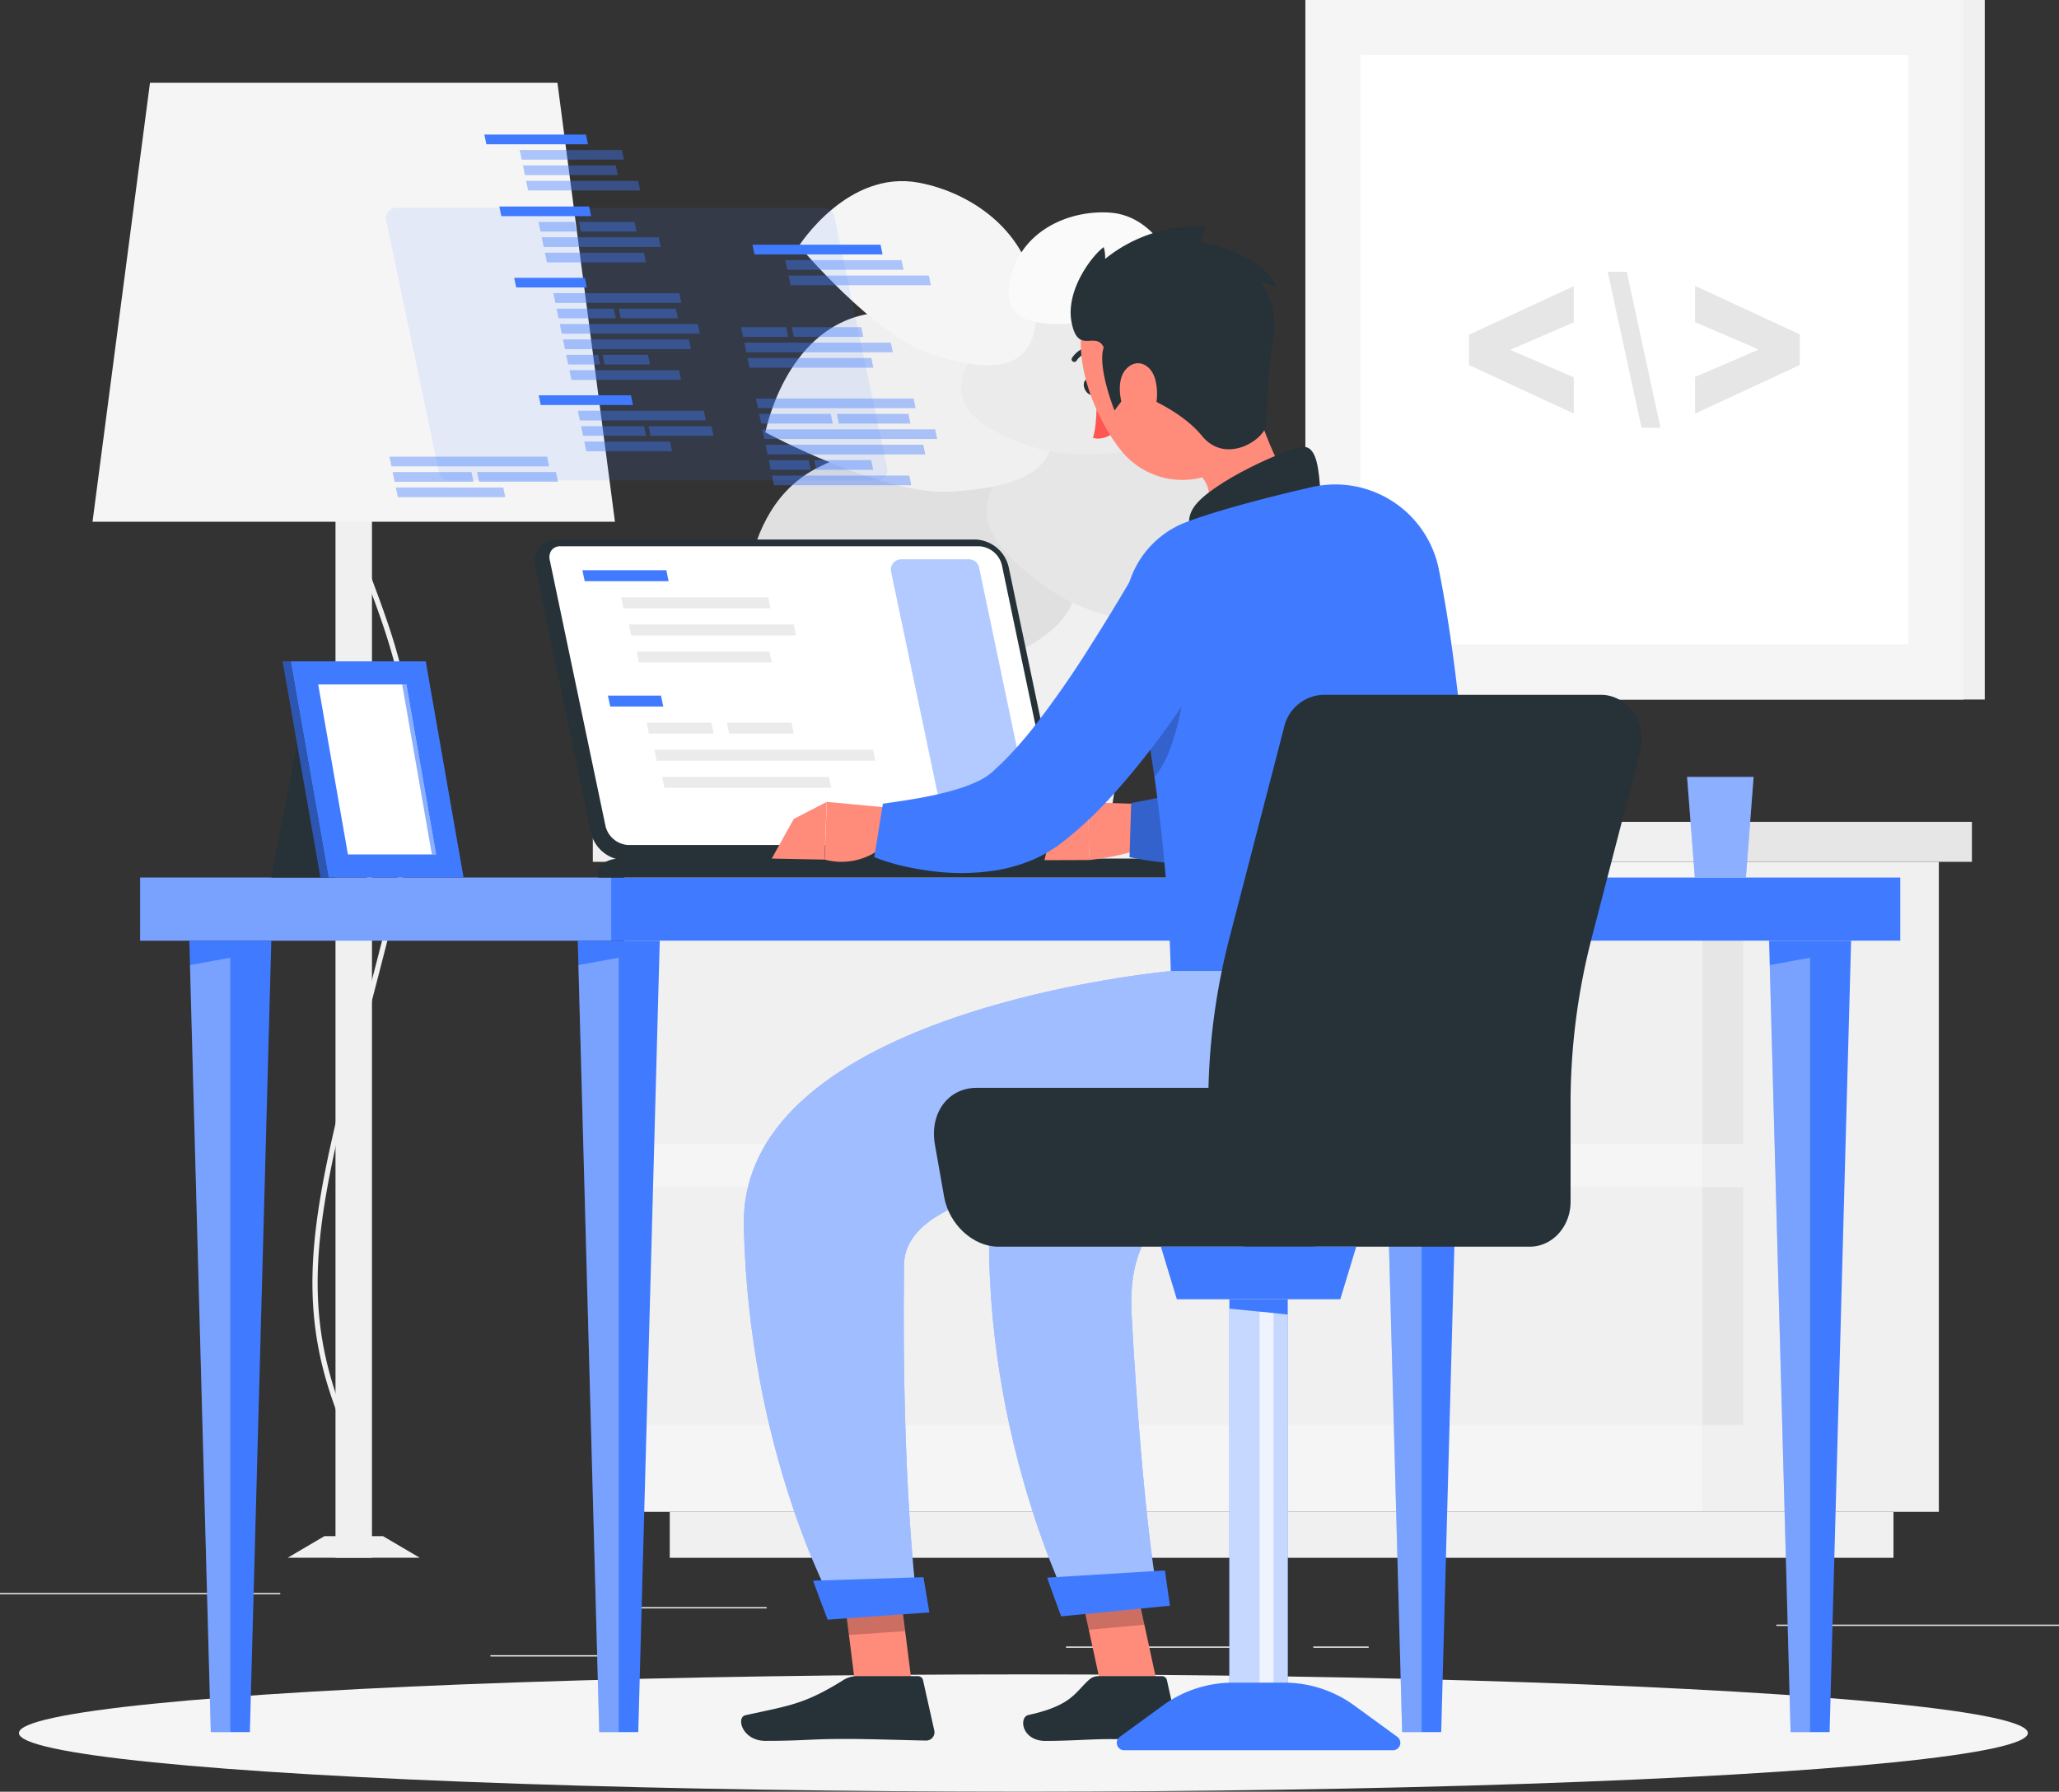 <svg xmlns="http://www.w3.org/2000/svg" viewBox="0 0 397.44 345.88"><rect x="0" y="0" width="397.44" height="345.88" fill="#333333" stroke="none"/><defs><style>.cls-1{fill:#ebebeb;}.cls-2{fill:#f0f0f0;}.cls-3{fill:#f5f5f5;}.cls-4{fill:#e6e6e6;}.cls-13,.cls-20,.cls-21,.cls-5,.cls-9{fill:#fff;}.cls-6{fill:#e0e0e0;}.cls-7{fill:#fafafa;}.cls-11,.cls-12,.cls-15,.cls-8{fill:#407bff;}.cls-14,.cls-9{opacity:0.3;}.cls-10{fill:#263238;}.cls-11,.cls-13{opacity:0.4;}.cls-12{opacity:0.1;}.cls-15{opacity:0.6;}.cls-16{fill:#ff5652;}.cls-17{fill:#ff8b7b;}.cls-18,.cls-19{opacity:0.2;}.cls-20{opacity:0.5;}.cls-21{opacity:0.7;}</style></defs><g id="Character"><rect class="cls-1" x="121.98" y="310.24" width="26" height="0.25"/><rect class="cls-1" y="307.52" width="54.1" height="0.25"/><rect class="cls-1" x="94.66" y="319.52" width="26.32" height="0.25"/><rect class="cls-1" x="205.77" y="317.84" width="38.83" height="0.25"/><rect class="cls-1" x="253.5" y="317.84" width="10.69" height="0.25"/><rect class="cls-1" x="342.89" y="313.62" width="54.56" height="0.25"/><rect class="cls-2" x="374.74" y="228.91" width="45.65" height="125.47" transform="translate(748.99 520.75) rotate(180)"/><rect class="cls-2" x="175.41" y="354.38" width="236.21" height="8.87" transform="translate(540.9 655.1) rotate(180)"/><rect class="cls-3" x="120.51" y="166.37" width="208.09" height="125.47"/><rect class="cls-2" x="120.51" y="174.86" width="208.89" height="45.93"/><rect class="cls-2" x="120.51" y="229.16" width="208.89" height="45.93"/><rect class="cls-4" x="374.74" y="237.4" width="7.9" height="45.93" transform="translate(711.23 458.19) rotate(180)"/><rect class="cls-4" x="374.74" y="291.7" width="7.9" height="45.93" transform="translate(711.23 566.79) rotate(180)"/><rect class="cls-2" x="160.57" y="221.19" width="214.17" height="7.72" transform="translate(489.17 387.56) rotate(180)"/><rect class="cls-4" x="328.6" y="158.65" width="52.03" height="7.72"/><rect class="cls-2" x="321.82" y="62.54" width="107.43" height="135.04" transform="translate(704.93 197.58) rotate(180)"/><rect class="cls-3" x="298.1" y="62.54" width="127.03" height="135.04" transform="translate(677.1 197.58) rotate(180)"/><rect class="cls-5" x="304.74" y="77.19" width="113.76" height="105.75" transform="translate(185.42 429.14) rotate(-90)"/><path class="cls-4" d="M373.33,142.38,393.54,133v-5.9l-20.21-9.38v7l12.28,5.29-12.28,5.3Z" transform="translate(-46.14 -62.54)"/><path class="cls-4" d="M360.15,115h-3.69L363,145.12h3.66Z" transform="translate(-46.14 -62.54)"/><path class="cls-4" d="M349.91,135.37l-12.28-5.3,12.28-5.29v-7l-20.21,9.38V133l20.21,9.37Z" transform="translate(-46.14 -62.54)"/><rect class="cls-2" x="110.89" y="134.08" width="7.04" height="229.18" transform="translate(182.69 434.79) rotate(180)"/><path class="cls-2" d="M109.43,361.66l-.19-1a5.62,5.62,0,0,0,3.32-2.91c1.84-3.25,3-10.15-2.14-24.64-7.85-22.31-3.16-40.32,6.16-76.19,1.63-6.25,3.47-13.34,5.38-21,7.17-28.67.54-46.45-4.79-60.74-4.14-11.09-7.4-19.85-3.22-30l.92.38c-4,9.79-.82,18.38,3.24,29.27,5.37,14.42,12.06,32.36,4.82,61.33-1.91,7.65-3.75,14.74-5.38,21-9.28,35.68-13.93,53.59-6.19,75.61,5.24,14.9,4,22.09,2,25.51A6.57,6.57,0,0,1,109.43,361.66Z" transform="translate(-46.14 -62.54)"/><polygon class="cls-2" points="55.53 300.71 81.02 300.71 73.93 296.54 62.62 296.54 55.53 300.71"/><polygon class="cls-3" points="17.86 100.72 118.7 100.72 107.6 15.98 28.95 15.98 17.86 100.72"/><polygon class="cls-2" points="167.42 114.69 221.26 114.69 214.17 158.65 174.51 158.65 167.42 114.69"/><path class="cls-6" d="M235.18,191.53c14.68-5.31,25.93-13.29,13.35-29.43s-32.08-16.07-45.21-8.93c-16.74,9.11-13.39,35.45-13.39,35.45S220.51,196.85,235.18,191.53Z" transform="translate(-46.14 -62.54)"/><path class="cls-4" d="M249.46,176.83c-11.23-7.65-19.2-16.51-6.16-25.84s29.1-4.56,38.75,4.12c12.31,11.06,5.21,30.47,5.21,30.47S260.69,184.47,249.46,176.83Z" transform="translate(-46.14 -62.54)"/><path class="cls-2" d="M229.69,157.45c13.14-.8,24.16-4.22,17.93-18.46s-22-18.21-34.3-15.77c-15.73,3.1-19.44,22.78-19.44,22.78S216.55,158.25,229.69,157.45Z" transform="translate(-46.14 -62.54)"/><path class="cls-1" d="M246.17,149.05c-10.93-3.51-19.5-8.79-11.16-19.47s22.5-10.64,32.4-5.91c12.62,6,11.49,23.45,11.49,23.45S257.1,152.57,246.17,149.05Z" transform="translate(-46.14 -62.54)"/><path class="cls-3" d="M225.69,130.82c10.9,3.6,20.94,4.37,20.49-9.17S234.26,99.81,223.47,97.8c-13.74-2.56-23.1,12.19-23.1,12.19S214.79,127.22,225.69,130.82Z" transform="translate(-46.14 -62.54)"/><path class="cls-7" d="M253.36,125c-7.8.53-14.56-.65-12-9.51s11.56-12.41,19-11.91c9.51.63,13.2,11.94,13.2,11.94S261.17,124.48,253.36,125Z" transform="translate(-46.14 -62.54)"/><ellipse id="_Path_" data-name="&lt;Path&gt;" class="cls-3" cx="197.54" cy="334.55" rx="193.89" ry="11.32"/><rect class="cls-8" x="27.05" y="169.4" width="339.75" height="12.19"/><rect class="cls-9" x="27.05" y="169.4" width="90.93" height="12.19"/><polygon class="cls-8" points="119.43 181.59 111.52 181.59 115.67 334.37 119.43 334.37 123.2 334.37 127.35 181.59 119.43 181.59"/><polygon class="cls-9" points="115.67 334.37 119.43 334.37 119.43 184.88 111.65 186.3 115.67 334.37"/><polygon class="cls-8" points="44.46 181.59 36.55 181.59 40.69 334.37 44.46 334.37 48.23 334.37 52.37 181.59 44.46 181.59"/><polygon class="cls-9" points="40.69 334.37 44.46 334.37 44.46 184.88 36.67 186.3 40.69 334.37"/><polygon class="cls-8" points="349.39 181.59 341.48 181.59 345.63 334.37 349.39 334.37 353.16 334.37 357.31 181.59 349.39 181.59"/><polygon class="cls-9" points="345.63 334.37 349.39 334.37 349.39 184.88 341.61 186.3 345.63 334.37"/><polygon class="cls-8" points="274.42 181.59 266.51 181.59 270.65 334.37 274.42 334.37 278.19 334.37 282.33 181.59 274.42 181.59"/><polygon class="cls-9" points="270.65 334.37 274.42 334.37 274.42 184.88 266.64 186.3 270.65 334.37"/><path class="cls-10" d="M234.46,166.69H153.62a4.16,4.16,0,0,0-4.17,5.27l10.77,51.35a6.88,6.88,0,0,0,6.38,5.28h80.84a4.16,4.16,0,0,0,4.16-5.28L240.84,172A6.87,6.87,0,0,0,234.46,166.69Z" transform="translate(-46.14 -62.54)"/><path class="cls-5" d="M167.35,225.66a4.8,4.8,0,0,1-4.32-3.6l-10.76-51.35a2.35,2.35,0,0,1,.37-2,2.16,2.16,0,0,1,1.73-.72H235.2a4.79,4.79,0,0,1,4.32,3.59l10.77,51.35a2.38,2.38,0,0,1-.38,2,2.14,2.14,0,0,1-1.73.73Z" transform="translate(-46.14 -62.54)"/><path class="cls-11" d="M228.34,221.55l-10.2-48.65a2,2,0,0,1,1.94-2.39h13.11a2,2,0,0,1,1.94,1.57l10.2,48.66a2,2,0,0,1-1.94,2.38H230.28A2,2,0,0,1,228.34,221.55Z" transform="translate(-46.14 -62.54)"/><polygon class="cls-8" points="112.86 112.19 112.42 110.08 128.62 110.08 129.06 112.19 112.86 112.19"/><polygon class="cls-1" points="120.34 117.42 119.9 115.31 148.29 115.31 148.74 117.42 120.34 117.42"/><polygon class="cls-1" points="121.84 122.66 121.39 120.55 153.22 120.55 153.66 122.66 121.84 122.66"/><polygon class="cls-1" points="123.33 127.89 122.89 125.78 148.52 125.78 148.96 127.89 123.33 127.89"/><polygon class="cls-8" points="117.79 136.39 117.34 134.28 127.59 134.28 128.03 136.39 117.79 136.39"/><polygon class="cls-1" points="125.26 141.62 124.82 139.51 137.31 139.51 137.75 141.62 125.26 141.62"/><polygon class="cls-1" points="140.74 141.62 140.3 139.51 152.78 139.51 153.22 141.62 140.74 141.62"/><polygon class="cls-1" points="126.76 146.85 126.32 144.74 168.52 144.74 168.96 146.85 126.76 146.85"/><polygon class="cls-1" points="128.25 152.09 127.81 149.98 159.99 149.98 160.43 152.09 128.25 152.09"/><path class="cls-10" d="M272.2,228.28H165.83c-2.9,0-4.78,1.65-4.17,3.66H278.58C278,229.93,275.1,228.28,272.2,228.28Z" transform="translate(-46.14 -62.54)"/><path class="cls-12" d="M130.88,153.7l-10.2-48.65a2,2,0,0,1,1.94-2.39h82.61a2,2,0,0,1,1.94,1.58l10.2,48.65a2,2,0,0,1-1.94,2.39H132.82A2,2,0,0,1,130.88,153.7Z" transform="translate(-46.14 -62.54)"/><polygon class="cls-8" points="114.11 41.73 96.77 41.73 96.38 39.86 113.72 39.86 114.11 41.73"/><polygon class="cls-11" points="111.29 44.7 104.33 44.7 103.94 42.84 110.9 42.84 111.29 44.7"/><polygon class="cls-11" points="122.87 44.7 112.15 44.7 111.76 42.84 122.48 42.84 122.87 44.7"/><polygon class="cls-11" points="127.55 47.68 104.95 47.68 104.56 45.81 127.16 45.81 127.55 47.68"/><polygon class="cls-11" points="124.67 50.65 105.57 50.65 105.18 48.78 124.28 48.78 124.67 50.65"/><polygon class="cls-11" points="137.34 82.27 125.18 82.27 125.57 84.13 137.73 84.13 137.34 82.27"/><polygon class="cls-8" points="122.18 78.18 104.37 78.18 103.98 76.31 121.79 76.31 122.18 78.18"/><polygon class="cls-11" points="129.34 85.24 112.78 85.24 113.17 87.11 129.73 87.11 129.34 85.24"/><polygon class="cls-11" points="124.32 82.27 112.16 82.27 112.55 84.13 124.71 84.13 124.32 82.27"/><polygon class="cls-11" points="135.86 79.29 111.54 79.29 111.93 81.16 136.25 81.16 135.86 79.29"/><polygon class="cls-8" points="113.5 27.85 93.88 27.85 93.49 25.98 113.11 25.98 113.5 27.85"/><polygon class="cls-11" points="123.19 34.91 101.55 34.91 101.94 36.77 123.58 36.77 123.19 34.91"/><polygon class="cls-11" points="118.86 31.93 100.93 31.93 101.32 33.8 119.25 33.8 118.86 31.93"/><polygon class="cls-11" points="120.06 28.96 100.31 28.96 100.7 30.82 120.44 30.82 120.06 28.96"/><polygon class="cls-8" points="113.28 55.49 99.64 55.49 99.25 53.63 112.89 53.63 113.28 55.49"/><polygon class="cls-11" points="134.7 62.55 108.05 62.55 108.44 64.42 135.09 64.42 134.7 62.55"/><polygon class="cls-11" points="118.47 59.58 107.43 59.58 107.82 61.44 118.86 61.44 118.47 59.58"/><polygon class="cls-11" points="130.45 59.58 119.41 59.58 119.8 61.44 130.84 61.44 130.45 59.58"/><polygon class="cls-11" points="131.13 56.6 106.81 56.6 107.2 58.47 131.52 58.47 131.13 56.6"/><polygon class="cls-11" points="131.08 71.47 109.91 71.47 110.3 73.34 131.47 73.34 131.08 71.47"/><polygon class="cls-11" points="115.45 68.5 109.29 68.5 109.68 70.36 115.84 70.36 115.45 68.5"/><polygon class="cls-11" points="125.08 68.5 116.3 68.5 116.68 70.36 125.47 70.36 125.08 68.5"/><polygon class="cls-11" points="132.99 65.53 108.67 65.53 109.06 67.39 133.38 67.39 132.99 65.53"/><polygon class="cls-11" points="152.15 65.03 143.43 65.03 143.04 63.16 151.76 63.16 152.15 65.03"/><polygon class="cls-11" points="166.64 65.03 153.22 65.03 152.83 63.16 166.25 63.16 166.64 65.03"/><polygon class="cls-11" points="172.34 68 144.05 68 143.66 66.14 171.95 66.14 172.34 68"/><polygon class="cls-11" points="168.58 70.98 144.67 70.98 144.28 69.11 168.19 69.11 168.58 70.98"/><polygon class="cls-11" points="179.29 53.19 152.2 53.19 152.59 55.06 179.68 55.06 179.29 53.19"/><polygon class="cls-11" points="174.03 50.22 151.58 50.22 151.97 52.08 174.41 52.08 174.03 50.22"/><polygon class="cls-8" points="169.97 47.24 145.25 47.24 145.64 49.11 170.36 49.11 169.97 47.24"/><polygon class="cls-11" points="180.51 82.88 147.15 82.88 147.54 84.74 180.9 84.74 180.51 82.88"/><polygon class="cls-11" points="160.35 79.9 146.53 79.9 146.92 81.77 160.74 81.77 160.35 79.9"/><polygon class="cls-11" points="175.35 79.9 161.53 79.9 161.92 81.77 175.74 81.77 175.35 79.9"/><polygon class="cls-11" points="176.35 76.93 145.91 76.93 146.3 78.79 176.74 78.79 176.35 76.93"/><polygon class="cls-11" points="175.51 91.8 149.01 91.8 149.4 93.67 175.9 93.67 175.51 91.8"/><polygon class="cls-11" points="156.1 88.83 148.39 88.83 148.78 90.69 156.49 90.69 156.1 88.83"/><polygon class="cls-11" points="168.16 88.83 157.16 88.83 157.55 90.69 168.55 90.69 168.16 88.83"/><polygon class="cls-11" points="178.22 85.85 147.77 85.85 148.16 87.72 178.6 87.72 178.22 85.85"/><polygon class="cls-11" points="97.14 94.11 76.41 94.11 76.79 95.97 97.53 95.97 97.14 94.11"/><polygon class="cls-11" points="91.01 91.13 75.78 91.13 76.17 93 91.39 93 91.01 91.13"/><polygon class="cls-11" points="107.31 91.13 92.09 91.13 92.47 93 107.7 93 107.31 91.13"/><polygon class="cls-11" points="105.61 88.16 75.17 88.16 75.55 90.02 106 90.02 105.61 88.16"/><polygon class="cls-8" points="338.49 149.98 325.65 149.98 327.15 169.4 337 169.4 338.49 149.98"/><polygon class="cls-13" points="338.49 149.98 325.65 149.98 327.15 169.4 337 169.4 338.49 149.98"/><polygon class="cls-10" points="58.67 136.49 77.13 136.49 70.83 169.4 52.37 169.4 58.67 136.49"/><polygon class="cls-8" points="82.18 127.67 56.11 127.67 63.41 169.4 89.48 169.4 82.18 127.67"/><polygon class="cls-8" points="54.57 127.67 56.11 127.67 63.41 169.4 61.87 169.4 54.57 127.67"/><polygon class="cls-14" points="54.57 127.67 56.11 127.67 63.41 169.4 61.87 169.4 54.57 127.67"/><polygon class="cls-5" points="67.16 164.94 61.42 132.13 78.44 132.13 84.17 164.94 67.16 164.94"/><polygon class="cls-15" points="83.36 164.94 77.63 132.13 78.44 132.13 84.17 164.94 83.36 164.94"/><path class="cls-10" d="M257.45,136.82c.37.8.24,1.65-.28,1.89s-1.25-.21-1.62-1-.25-1.65.28-1.89S257.07,136,257.45,136.82Z" transform="translate(-46.14 -62.54)"/><path class="cls-16" d="M257.77,138.43s.31,5.47-.66,8.63c2,.67,4.16-1.05,4.16-1.05Z" transform="translate(-46.14 -62.54)"/><path class="cls-10" d="M257.54,130.25a.44.44,0,0,1-.29.11,4.12,4.12,0,0,0-3.3,1.8.51.51,0,0,1-.7.18.5.5,0,0,1-.19-.7,5.12,5.12,0,0,1,4.13-2.31.52.52,0,0,1,.55.49A.54.54,0,0,1,257.54,130.25Z" transform="translate(-46.14 -62.54)"/><path class="cls-17" d="M286.9,135.61c3.09,10.71,6.53,19,10.75,23.74,0,0,.08,8.42-14.26,12.42-15.76,4.4-9.71-5.72-9.71-5.72,8-4.46,7.23-11.18,1.21-13.74Z" transform="translate(-46.14 -62.54)"/><path class="cls-10" d="M301,157.31c-.28-3.92-.65-8.38-3.07-8.49-2.65-.12-18.05,6.75-21.34,11.61s3.13,9.6,3.13,9.6Z" transform="translate(-46.14 -62.54)"/><path class="cls-17" d="M269.46,217.86l-13.3-.44.24,11.14s11.61-1.19,12.12-4.24Z" transform="translate(-46.14 -62.54)"/><polygon class="cls-17" points="203 160.35 201.6 166.05 210.27 166.02 210.03 154.88 203 160.35"/><path class="cls-8" d="M322.85,171.57l-.28,2.85c-.09.92-.22,1.83-.33,2.74-.24,1.81-.52,3.61-.83,5.42-.61,3.61-1.39,7.19-2.28,10.81s-2,7.22-3.32,10.87c-.69,1.83-1.41,3.66-2.28,5.52a48.57,48.57,0,0,1-3,5.65c-.28.47-.61,1-.94,1.44s-.66,1-1,1.46-.72,1-1.17,1.47l-.65.74c-.22.24-.43.48-.74.77a22.86,22.86,0,0,1-6.93,4.66,41,41,0,0,1-12.43,3.15c-1.95.23-3.88.32-5.78.36s-3.77,0-5.63-.09-3.7-.27-5.53-.48-3.61-.51-5.56-.9l.32-10.45a162.32,162.32,0,0,0,18.9-4.51,38.4,38.4,0,0,0,4.07-1.56,18.71,18.71,0,0,0,3.22-1.74,4.51,4.51,0,0,0,1.45-1.42l.3-.46c.12-.15.24-.41.37-.62a7.56,7.56,0,0,0,.39-.71,8.32,8.32,0,0,0,.39-.79,51,51,0,0,0,2.89-7.93c.82-2.94,1.6-6,2.22-9.18s1.22-6.36,1.77-9.59l.76-4.87.68-4.73Z" transform="translate(-46.14 -62.54)"/><path class="cls-18" d="M322.85,171.57l-.28,2.85c-.09.92-.22,1.83-.33,2.74-.24,1.81-.52,3.61-.83,5.42-.61,3.61-1.39,7.19-2.28,10.81s-2,7.22-3.32,10.87c-.69,1.83-1.41,3.66-2.28,5.52a48.57,48.57,0,0,1-3,5.65c-.28.47-.61,1-.94,1.44s-.66,1-1,1.46-.72,1-1.17,1.47l-.65.74c-.22.24-.43.48-.74.77a22.86,22.86,0,0,1-6.93,4.66,41,41,0,0,1-12.43,3.15c-1.95.23-3.88.32-5.78.36s-3.77,0-5.63-.09-3.7-.27-5.53-.48-3.61-.51-5.56-.9l.32-10.45a162.32,162.32,0,0,0,18.9-4.51,38.4,38.4,0,0,0,4.07-1.56,18.71,18.71,0,0,0,3.22-1.74,4.51,4.51,0,0,0,1.45-1.42l.3-.46c.12-.15.24-.41.37-.62a7.56,7.56,0,0,0,.39-.71,8.32,8.32,0,0,0,.39-.79,51,51,0,0,0,2.89-7.93c.82-2.94,1.6-6,2.22-9.18s1.22-6.36,1.77-9.59l.76-4.87.68-4.73Z" transform="translate(-46.14 -62.54)"/><path class="cls-8" d="M263.8,184.81A326.67,326.67,0,0,1,272.13,250h58.55c.33-7.24-.89-48-6.79-77.46a20.38,20.38,0,0,0-24.4-16l-.28.06c-7.3,1.67-17.8,4.35-24,6.7l-.25.09A18.34,18.34,0,0,0,263.8,184.81Z" transform="translate(-46.14 -62.54)"/><path class="cls-18" d="M267.61,203.56c.46,2.81.92,5.78,1.36,8.9,4.79-5,6.31-20.32,6.31-20.32Z" transform="translate(-46.14 -62.54)"/><path class="cls-17" d="M219,218.58l-13.25-1.24-.44,11.13a12.46,12.46,0,0,0,12.35-3.5Z" transform="translate(-46.14 -62.54)"/><polygon class="cls-17" points="153.22 158.09 148.96 165.74 159.14 165.94 159.58 154.8 153.22 158.09"/><path class="cls-8" d="M285.77,179.72c-.92,1.76-1.74,3.3-2.66,4.91s-1.81,3.16-2.75,4.71q-2.82,4.66-5.89,9.21a155.65,155.65,0,0,1-13.71,17.64,75.64,75.64,0,0,1-8.69,8.26c-.4.34-.86.66-1.28,1s-.81.63-1.46,1a19,19,0,0,1-1.76,1.05c-.59.34-1.17.61-1.76.88a32.05,32.05,0,0,1-6.89,2.09,43.43,43.43,0,0,1-12.52.28,55.36,55.36,0,0,1-5.8-1q-1.41-.31-2.82-.75c-1-.27-1.8-.59-2.88-1l1.66-10.32c6.28-.86,13.06-1.95,17.74-4.06a12.56,12.56,0,0,0,2.92-1.68,6.73,6.73,0,0,0,.94-.83c.08-.09.38-.36.62-.58s.49-.43.75-.69a73.9,73.9,0,0,0,6-6.75,189.37,189.37,0,0,0,11.27-16.17c1.8-2.82,3.56-5.7,5.31-8.59l2.58-4.35,2.49-4.26Z" transform="translate(-46.14 -62.54)"/><polygon class="cls-17" points="223.56 325.92 212.62 325.92 207.12 300.57 218.06 300.57 223.56 325.92"/><path class="cls-10" d="M258.14,386.11h12.3a1,1,0,0,1,.94.75l2.16,9.73a1.61,1.61,0,0,1-1.6,2c-4.3-.08-6.38-.33-11.79-.33-3.33,0-7.6.35-12.2.35s-5.19-4.55-3.31-5c8.43-1.84,9-4.39,11.73-6.81A2.63,2.63,0,0,1,258.14,386.11Z" transform="translate(-46.14 -62.54)"/><g class="cls-19"><polygon points="218.07 300.57 207.12 300.57 210.17 314.61 220.91 313.64 218.07 300.57"/></g><path class="cls-17" d="M283.39,122.76c3.95,10.12,6.77,15.84,4.14,23.19-4,11.06-18.2,12.17-25.09,3.43-6.2-7.86-11.62-23.09-3.8-31.47A14.82,14.82,0,0,1,283.39,122.76Z" transform="translate(-46.14 -62.54)"/><path class="cls-10" d="M264.17,137.92l-2.9,3.87s-3.37-8.37-2.08-12.21c-1.64-3.25-4.95,1.54-6.2-4.79s4.15-13.13,6.2-14.54a7.34,7.34,0,0,1,.27,2.27,28.08,28.08,0,0,1,19.61-6.2,6.8,6.8,0,0,0-1.1,3s11.87,2,14.57,8.72a13.21,13.21,0,0,0-3-1.06,14.5,14.5,0,0,1,2.4,10.73,110.43,110.43,0,0,0-1.35,16.53c.12,2.84-7.68,8.26-12.42,2.46S264.17,137.92,264.17,137.92Z" transform="translate(-46.14 -62.54)"/><path class="cls-17" d="M269.12,135.74a11.09,11.09,0,0,1-.5,7.1c-1.28,2.94-3.88,2.27-5.18-.34-1.17-2.35-1.91-6.72.16-8.81S268.34,132.91,269.12,135.74Z" transform="translate(-46.14 -62.54)"/><path class="cls-8" d="M289.68,250s-50.84,18.43-52.34,42.83c-2.76,44.93,15.62,80.5,15.62,80.5l16.84-1.8s-3-14.46-5.23-55.17c-2.81-51.14,84,1.2,66.11-66.36Z" transform="translate(-46.14 -62.54)"/><path class="cls-20" d="M289.68,250s-50.84,18.43-52.34,42.83c-2.76,44.93,15.62,80.5,15.62,80.5l16.84-1.8s-3-14.46-5.23-55.17c-2.81-51.14,84,1.2,66.11-66.36Z" transform="translate(-46.14 -62.54)"/><path class="cls-8" d="M248.29,367.09c-.08,0,2.68,7.47,2.68,7.47l21-2.05L271,365.7Z" transform="translate(-46.14 -62.54)"/><polygon class="cls-17" points="176.27 327.16 165.32 327.16 162.13 301.81 173.07 301.81 176.27 327.16"/><path class="cls-10" d="M211.37,386.11l12,0a1,1,0,0,1,.93.75l2.18,9.73a1.6,1.6,0,0,1-1.58,1.95c-4.31-.07-10.54-.32-16-.31-6.34,0-7.55.36-15,.37-4.49,0-5.74-4.54-3.86-4.95,8.56-1.89,11.29-2.09,18.69-6.66A5,5,0,0,1,211.37,386.11Z" transform="translate(-46.14 -62.54)"/><polygon class="cls-18" points="162.13 301.82 163.87 315.62 174.73 314.88 173.08 301.82 162.13 301.82"/><path class="cls-8" d="M272.13,250s-83.31,7.39-82.41,49.23c.94,43.51,17.19,72.87,17.19,72.87h16.27s-3.08-22.58-2.54-65.42c.17-12.84,26.1-17.08,51.43-18.58,21.88-1.29,42.36-13.76,50.86-34l1.74-4.14Z" transform="translate(-46.14 -62.54)"/><path class="cls-20" d="M272.13,250s-83.31,7.39-82.41,49.23c.94,43.51,17.19,72.87,17.19,72.87h16.27s-3.08-22.58-2.54-65.42c.17-12.84,26.1-17.08,51.43-18.58,21.88-1.29,42.36-13.76,50.86-34l1.74-4.14Z" transform="translate(-46.14 -62.54)"/><path class="cls-8" d="M203.11,367.68c-.08,0,2.79,7.52,2.79,7.52l19.63-1.4L224.39,367Z" transform="translate(-46.14 -62.54)"/><path class="cls-10" d="M294,202.94l-10.56,40.73a127.09,127.09,0,0,0-4.07,31.94v18.94c0,4.78,3.53,8.65,7.87,8.65h54.19c4.35,0,7.87-3.87,7.87-8.65V275.61a127.54,127.54,0,0,1,4.06-31.94l9.34-36c1.43-5.53-2.34-11-7.57-11H301.56A8,8,0,0,0,294,202.94Z" transform="translate(-46.14 -62.54)"/><path class="cls-10" d="M226.6,283.48l1.78,10.1c.93,5.31,5.6,9.62,10.44,9.62h60.23c4.83,0,8-4.31,7.06-9.62l-1.78-10.1c-1.06-6-6.38-10.94-11.87-10.94H234.64C229.14,272.54,225.54,277.44,226.6,283.48Z" transform="translate(-46.14 -62.54)"/><polygon class="cls-8" points="258.71 250.81 227.16 250.81 224.08 240.66 261.79 240.66 258.71 250.81"/><rect class="cls-8" x="237.3" y="250.81" width="11.27" height="75.41"/><polygon class="cls-21" points="248.57 326.22 237.3 326.22 237.3 252.62 248.57 253.76 248.57 326.22"/><polygon class="cls-21" points="245.82 326.22 243.13 326.22 243.13 253.21 245.82 253.49 245.82 326.22"/><path class="cls-8" d="M315,400.41H263.15a1.43,1.43,0,0,1-.85-2.59l8.23-6a23,23,0,0,1,13.62-4.46H294a23,23,0,0,1,13.62,4.46l8.23,6A1.43,1.43,0,0,1,315,400.41Z" transform="translate(-46.14 -62.54)"/></g></svg>